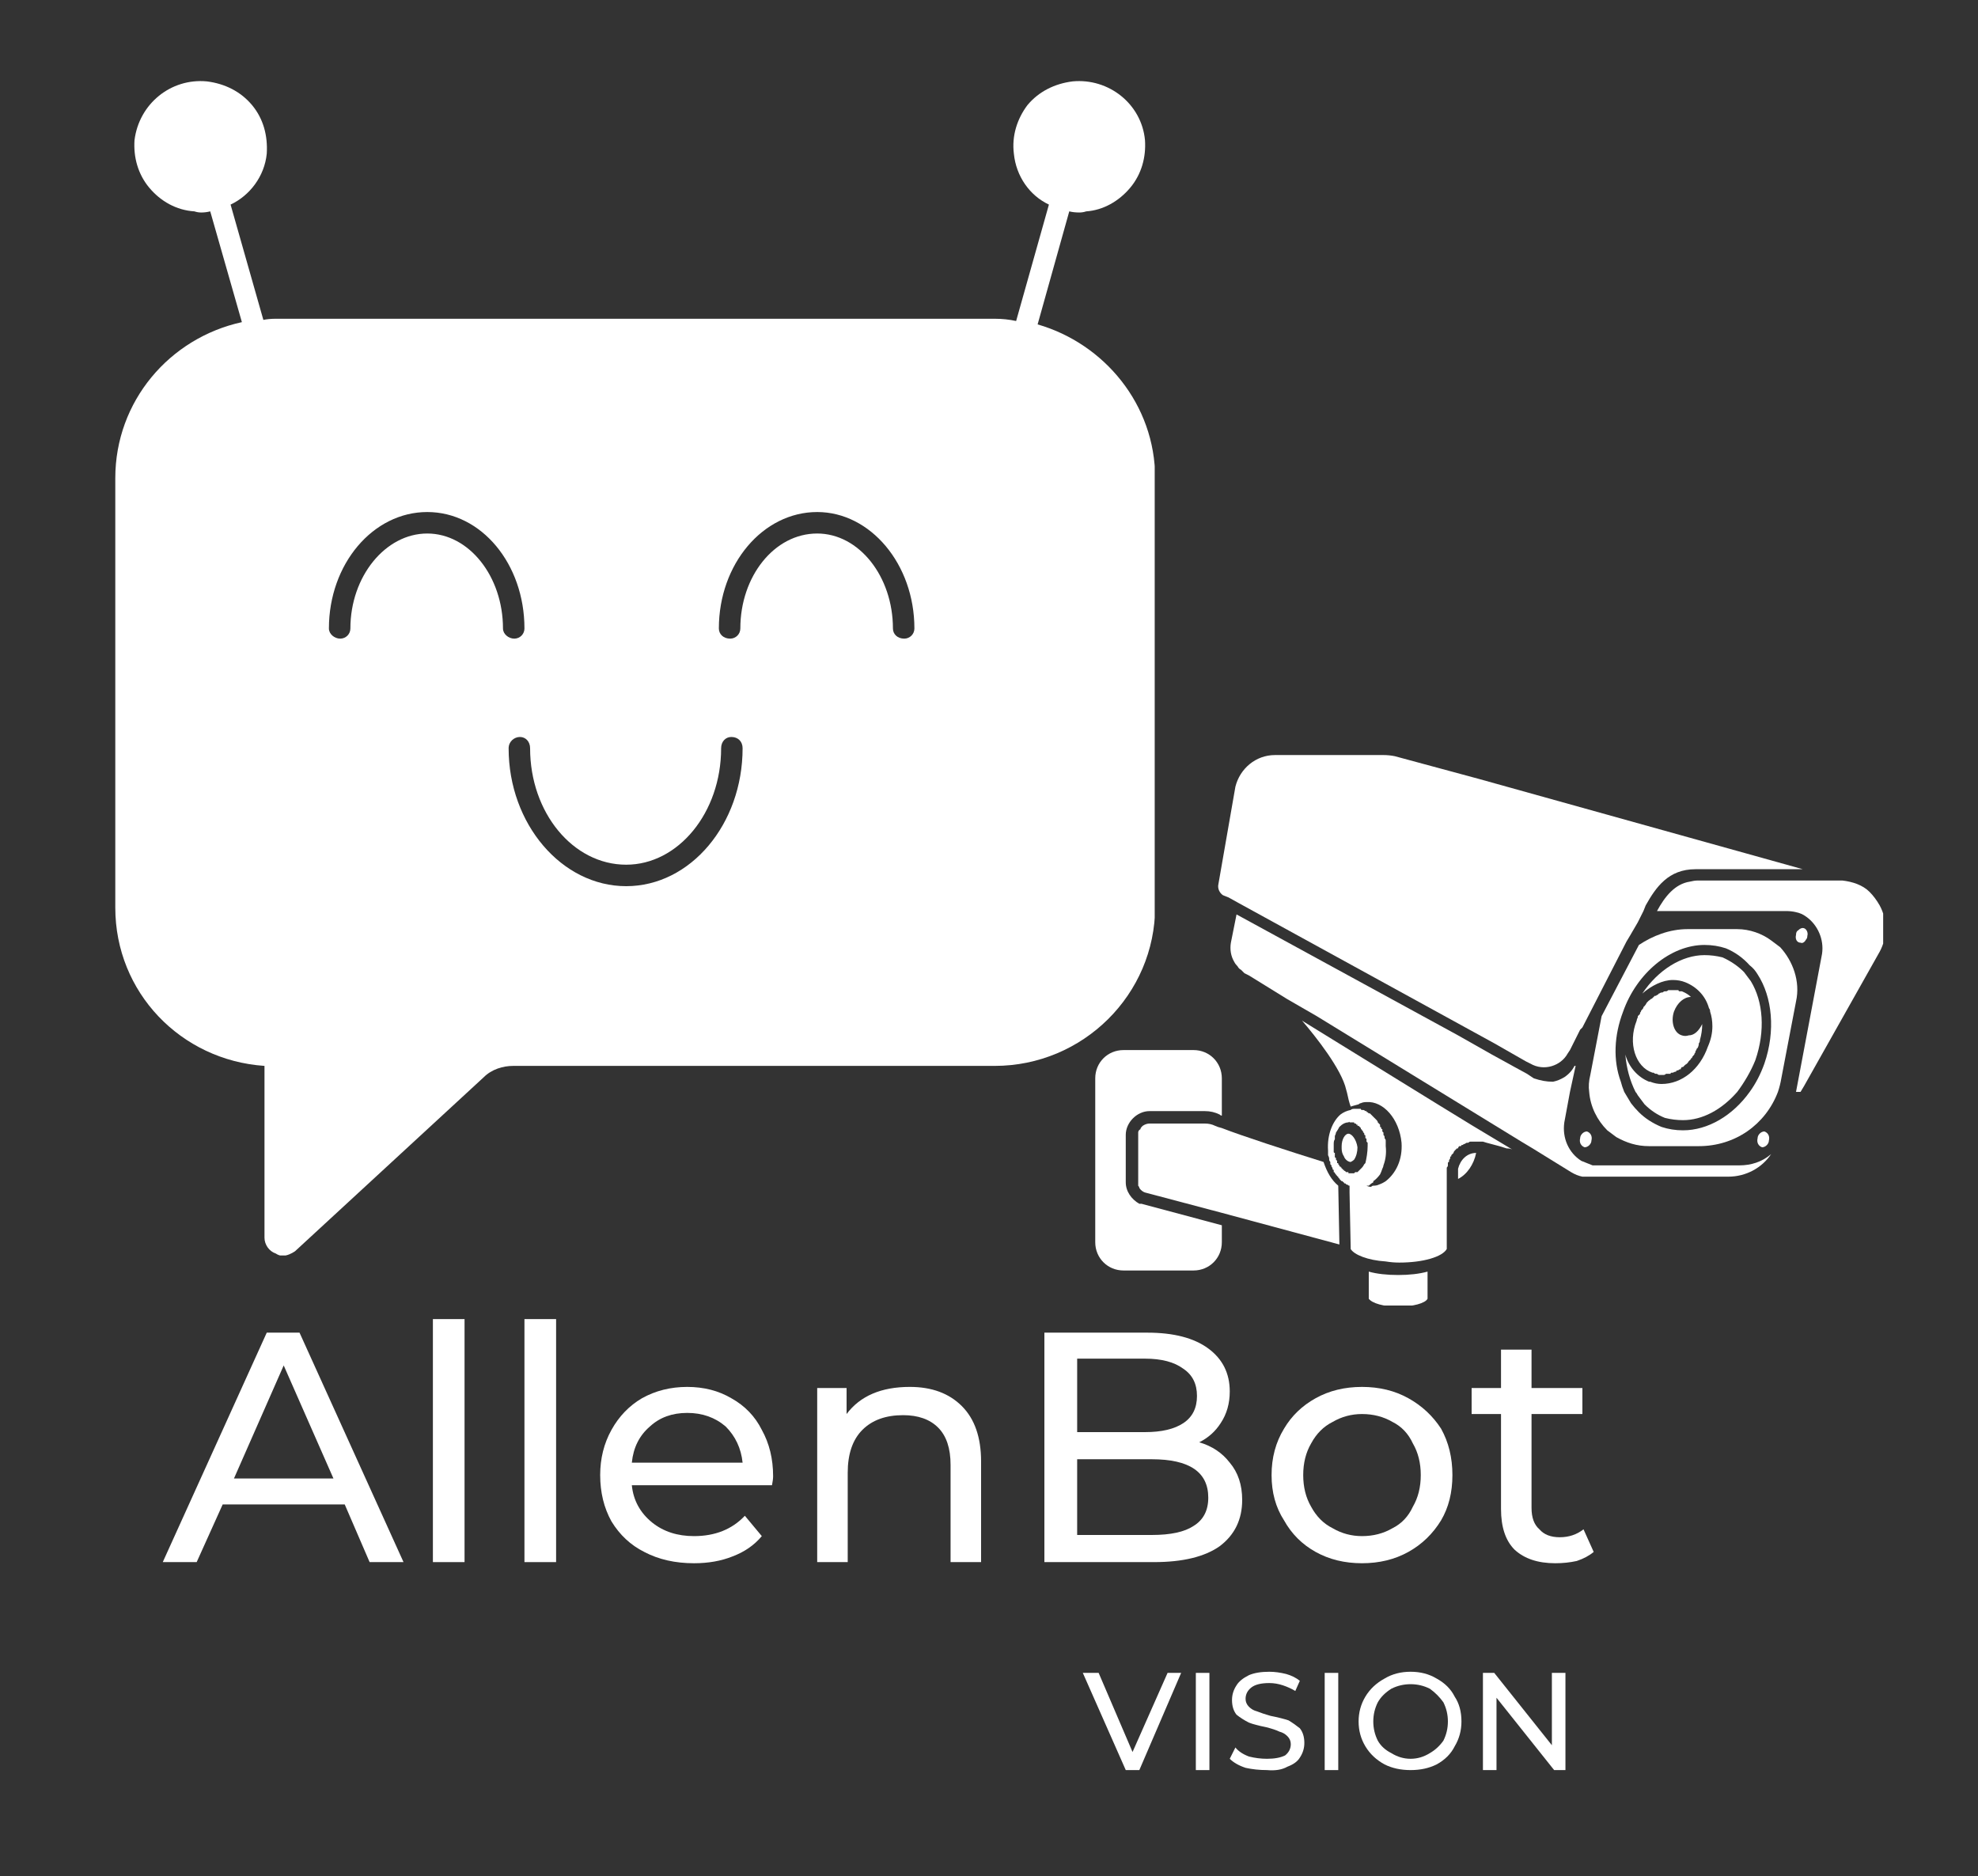 <svg version="1.2" xmlns="http://www.w3.org/2000/svg" viewBox="0 0 175 166" width="175" height="166">
	<rect x="0" y="0" width="175" height="166" fill="#333333" stroke="none"/>
	<title>5-svg</title>
	<defs>
		<clipPath clipPathUnits="userSpaceOnUse" id="cp1">
			<path d="m10.18 7.16h91.98v103.91h-91.98z"/>
		</clipPath>
		<clipPath clipPathUnits="userSpaceOnUse" id="cp2">
			<path d="m96.86 92h12.14v21h-12.14z"/>
		</clipPath>
		<clipPath clipPathUnits="userSpaceOnUse" id="cp3">
			<path d="m121.06 112.5h5.31v3h-5.31z"/>
		</clipPath>
		<clipPath clipPathUnits="userSpaceOnUse" id="cp4">
			<path d="m146.55 77.84h20.06v18.81h-20.06z"/>
		</clipPath>
		<clipPath clipPathUnits="userSpaceOnUse" id="cp5">
			<path d="m107 66.75h53v28.25h-53z"/>
		</clipPath>
	</defs>
	<style>
		.s0 { fill: #ffffff } 
	</style>
	<g id="Clip-Path" clip-path="url(#cp1)">
		<g>
			<path fill-rule="evenodd" class="s0" d="m102.2 42.3v37.9c0 7.8-6.4 14.1-14.2 14.1h-42.6c-0.9 0-1.9 0.3-2.6 1l-16.7 15.4c-0.3 0.2-0.7 0.4-1.1 0.4q-0.3 0-0.6-0.2c-0.6-0.2-1-0.8-1-1.4v-15.2c-7.4-0.5-13.2-6.5-13.2-14v-38c0-6.8 4.8-12.4 11.2-13.8l-2.8-9.8q-0.4 0.1-0.8 0.1-0.3 0-0.6-0.1c-1.6-0.1-3-0.9-4-2.1-1-1.2-1.4-2.7-1.3-4.2 0.4-3.2 3.2-5.5 6.4-5.2 1.6 0.2 3 0.9 4 2.1 1 1.2 1.4 2.7 1.3 4.3-0.2 2-1.5 3.7-3.2 4.5l2.9 10.2q0.5-0.1 1.1-0.1h63.6q1 0 1.9 0.2l2.9-10.3c-1.7-0.8-2.9-2.5-3.1-4.5-0.2-1.6 0.3-3.1 1.2-4.3 1-1.2 2.4-1.9 4-2.1 3.2-0.3 6.1 2 6.4 5.2 0.1 1.5-0.3 3-1.3 4.2-1 1.2-2.4 2-3.9 2.1q-0.3 0.1-0.6 0.1-0.5 0-0.9-0.1l-2.8 10c5.9 1.7 10.4 7.1 10.4 13.6zm-57.2 23.9c0 6.7 4.7 12.2 10.4 12.2 5.7 0 10.3-5.5 10.3-12.2 0-0.6-0.4-1-1-1-0.5 0-0.9 0.4-0.9 1 0 5.7-3.8 10.3-8.4 10.3-4.7 0-8.5-4.6-8.5-10.3 0-0.6-0.4-1-0.9-1-0.5 0-1 0.4-1 1zm-7.2-19c3.7 0 6.7 3.8 6.7 8.4 0 0.5 0.5 0.9 1 0.9 0.5 0 0.9-0.4 0.9-0.9 0-5.7-3.8-10.3-8.6-10.3-4.8 0-8.7 4.6-8.7 10.3 0 0.5 0.5 0.9 1 0.9 0.5 0 0.9-0.4 0.9-0.9 0-4.6 3.1-8.4 6.8-8.4zm43.1 8.4c0-5.7-3.9-10.3-8.6-10.3-4.8 0-8.7 4.6-8.7 10.3 0 0.5 0.4 0.9 1 0.9 0.5 0 0.9-0.4 0.9-0.9 0-4.6 3-8.4 6.8-8.4 3.7 0 6.7 3.8 6.7 8.4 0 0.5 0.4 0.9 1 0.9 0.5 0 0.9-0.4 0.9-0.9z"/>
		</g>
	</g>
	<path class="s0" d="m129 103.4v0.9c0.8-0.4 1.4-1.3 1.6-2.3-0.8 0-1.4 0.6-1.6 1.4z"/>
	<g id="Clip-Path" clip-path="url(#cp2)">
		<g>
			<path class="s0" d="m100.9 106.5h-0.1c-0.7-0.4-1.2-1.1-1.2-1.9v-4.2c0-1.1 1-2.1 2.1-2.1h4.9q0.7 0 1.3 0.3 0.1 0.1 0.2 0.1v-3.3c0-1.4-1.1-2.5-2.5-2.5h-6.2c-1.4 0-2.5 1.1-2.5 2.5v14.5c0 1.4 1.1 2.5 2.5 2.5h6.2c1.4 0 2.5-1.1 2.5-2.5v-1.5l-7.1-1.9z"/>
		</g>
	</g>
	<path class="s0" d="m118.4 104.9c-0.6-0.5-1-1.2-1.3-2.1-3.2-1-7.2-2.3-9-3q-0.4-0.1-0.6-0.2-0.4-0.2-0.9-0.2h-4.9q-0.3 0-0.6 0.2 0 0-0.1 0.1-0.1 0.1-0.1 0.2-0.2 0.1-0.2 0.3 0 0.1 0 0.2v4.2q0 0.1 0 0.3 0.1 0.1 0.1 0.2 0.2 0.3 0.5 0.4l6.8 1.8 10.4 2.8z"/>
	<path fill-rule="evenodd" class="s0" d="m130.3 99.6l3.5 2.1q0 0 0 0-0.2-0.1-0.5-0.1-0.6-0.2-1.4-0.4-0.4-0.1-0.7-0.2-0.1 0-0.3 0 0 0-0.1 0-0.1 0-0.2 0 0 0 0 0-0.1 0-0.1 0-0.1 0-0.1 0-0.2 0-0.3 0 0 0 0 0-0.1 0-0.2 0.1-0.1 0-0.1 0-0.1 0-0.2 0.1 0 0 0 0-0.1 0-0.2 0.1 0 0-0.1 0 0 0.1-0.1 0.1 0 0-0.1 0-0.1 0.1-0.1 0.2 0 0 0 0-0.1 0-0.1 0-0.1 0.1-0.2 0.2 0 0 0 0-0.1 0.1-0.1 0.2 0 0-0.1 0.1 0 0-0.1 0.1 0 0 0 0.1-0.1 0-0.1 0.1 0 0.1 0 0.1-0.1 0.1-0.1 0.2 0 0 0 0.1-0.1 0-0.1 0.1 0 0.1 0 0.1 0 0.1 0 0.1 0 0.1-0.1 0.2v7.2c-0.4 0.7-2.1 1.2-4.2 1.2q-0.6 0-1.2-0.1c-1.6-0.1-2.8-0.6-3.1-1.1v-0.1l-0.1-4.9c0 0 0-0.6 0-0.6q0 0 0 0-0.1 0-0.2-0.1 0 0-0.1 0 0-0.1-0.1-0.1-0.1 0-0.1-0.1-0.1 0-0.1-0.1-0.1 0-0.1 0-0.1-0.1-0.1-0.1-0.1-0.1-0.1-0.1 0-0.1-0.1-0.1 0 0 0-0.1-0.1 0-0.1-0.1-0.1 0-0.1-0.1 0 0-0.1-0.1 0-0.1-0.1-0.1 0-0.1 0-0.2-0.1 0-0.1-0.1 0-0.1-0.1-0.2 0 0 0-0.1 0 0-0.1-0.1 0 0 0-0.1 0 0 0-0.1-0.1-0.1-0.1-0.2 0-0.1 0-0.1 0-0.1-0.1-0.3 0 0 0-0.1 0-0.1 0-0.3 0 0 0 0c-0.1-1.4 0.4-2.6 1.1-3.2q0.4-0.3 0.9-0.4 0.1-0.1 0.3-0.1 0.1 0 0.2 0 0.1 0 0.1 0 0.1 0 0.2 0 0 0 0.1 0 0 0.1 0.1 0.1 0.1 0 0.1 0 0.1 0 0.2 0.1 0 0 0.1 0 0 0.1 0.1 0.1 0 0 0.1 0.1 0.1 0 0.1 0 0.1 0.1 0.1 0.1 0 0 0 0 0.1 0.1 0.1 0.1 0.1 0.1 0.1 0.1 0.1 0.1 0.1 0.1 0.1 0.1 0.1 0.1 0.1 0.1 0.1 0.1 0.1 0.1 0.1 0.2 0 0 0.1 0.1 0 0 0.1 0.1 0 0.1 0 0.2 0.1 0 0.1 0.1 0 0.1 0.1 0.1 0 0.1 0 0.2 0.1 0.1 0.1 0.1 0 0.1 0 0.2 0.1 0.1 0.1 0.2 0 0 0 0.1 0.1 0.1 0.1 0.2 0 0.1 0 0.1 0 0.1 0 0.2 0 0.1 0 0.2 0.1 0.9-0.2 1.7 0 0.1-0.1 0.3 0 0 0 0-0.1 0.3-0.2 0.5-0.3 0.4-0.6 0.6 0 0 0 0.1-0.2 0.1-0.4 0.3-0.1 0-0.2 0 0.2 0.1 0.4 0.1 0.1-0.1 0.2-0.1 0.3 0 0.5-0.1 0.3-0.1 0.6-0.3c0.9-0.7 1.5-1.9 1.4-3.4-0.2-2.1-1.6-3.7-3.1-3.6q-0.3 0-0.5 0.1-0.1 0-0.2 0.1c-0.4 0.1-0.7 0.2-0.7 0.2q0 0-0.1-0.3c-0.1-0.3-0.2-0.9-0.3-1.2-0.4-1.8-2.7-4.7-3.9-6.1l12 7.4zm-9.5 3.3c0.1-0.4 0.2-1 0.2-1.5q0 0 0 0 0-0.1 0-0.2 0-0.1 0-0.1-0.1-0.1-0.1-0.1 0-0.1 0-0.1 0-0.1 0-0.1 0-0.1-0.1-0.1 0-0.1 0-0.1 0-0.1 0-0.1 0-0.1-0.1-0.1 0-0.1 0-0.1 0-0.1-0.1-0.1 0-0.1 0-0.1 0 0-0.1-0.1 0 0 0 0 0-0.1-0.1-0.1 0-0.1 0-0.1 0 0-0.1-0.1 0 0 0 0-0.1-0.1-0.1-0.1 0 0-0.1 0 0-0.1 0-0.1-0.1 0-0.1 0 0-0.1-0.1-0.1 0 0 0 0-0.1 0-0.1-0.1 0 0-0.1 0 0 0 0 0-0.1 0-0.1 0 0 0-0.1 0 0 0-0.1 0 0-0.1-0.1 0-0.4 0-0.8 0.4-0.1 0.2-0.3 0.5 0 0.1-0.1 0.3 0 0.1 0 0.3-0.1 0.1-0.1 0.4 0 0.1 0 0.2 0 0.1 0 0.2 0 0.1 0 0.3 0 0 0 0 0 0.1 0.1 0.1 0 0 0 0.1 0 0 0 0.1 0 0 0 0.1 0 0 0 0.1 0.1 0 0.1 0.1 0 0 0 0.1 0 0 0.1 0.1 0 0 0 0.1 0 0 0 0.1 0.1 0 0.1 0 0 0.1 0 0.1 0 0 0 0 0.1 0.1 0.1 0.1 0 0 0 0.1 0.1 0 0.1 0 0 0.1 0.1 0.1 0 0 0 0.1 0.1 0 0.1 0 0 0.1 0 0.1 0.1 0 0.1 0 0 0.1 0.1 0.1 0 0 0 0 0 0 0 0 0.1 0.1 0.1 0.1 0 0 0.1 0 0 0 0.1 0 0 0 0 0.1 0.1 0 0.1 0 0 0 0.1 0 0 0 0 0 0.1 0 0.2 0 0 0 0.1 0 0.1-0.1 0.1-0.1 0.1 0 0.2 0 0.1-0.1 0.1-0.1 0.1-0.1 0.2-0.2 0 0 0.1-0.1 0.1-0.1 0.2-0.3 0 0 0.1-0.1z"/>
	<g id="Clip-Path" clip-path="url(#cp3)">
		<g>
			<path class="s0" d="m126.3 114.9v-2.4q-1.1 0.3-2.6 0.3c-1 0-1.9-0.1-2.6-0.3v2.4c0.3 0.4 1.3 0.7 2.6 0.7 1.3 0 2.4-0.3 2.6-0.7z"/>
		</g>
	</g>
	<path class="s0" d="m119.3 100.3c-0.3 0-0.6 0.5-0.6 1.1q0 0.1 0 0.2 0 0.4 0.2 0.7c0.1 0.3 0.4 0.5 0.6 0.5q0 0 0 0 0.2-0.1 0.3-0.2c0.2-0.3 0.3-0.7 0.3-1.1-0.1-0.7-0.5-1.2-0.8-1.2z"/>
	<g id="Clip-Path" clip-path="url(#cp4)">
		<g>
			<path class="s0" d="m165.4 78.9c-0.6-0.6-1.5-0.9-2.4-1q-0.1 0-0.3 0h-1.8c0 0-10.7 0-10.7 0q-0.3 0-0.7 0.1c-1.3 0.2-2.2 1.3-2.9 2.6h11.4q0.5 0 0.9 0.1 0.5 0.1 0.9 0.4c1 0.7 1.6 2 1.4 3.3l-2.3 12.2h0.4l0.3-0.5 6.7-11.9c0.7-1.3 0.7-2.8 0-4.1q-0.4-0.7-0.9-1.2z"/>
		</g>
	</g>
	<path class="s0" d="m141.6 103.1q-0.4 0-0.7 0-0.5-0.2-1-0.4c-1.1-0.7-1.7-2-1.5-3.4l0.5-2.7 0.5-2.3h-0.1q-0.3 0.6-0.9 1-0.5 0.3-1 0.4c-0.6 0-1.1-0.1-1.7-0.3l-0.6-0.4-1.1-0.6-2-1.1-3-1.7-19.6-10.7-0.5 2.5c-0.1 0.6 0 1.2 0.3 1.7q0.1 0.2 0.3 0.4 0.1 0.2 0.3 0.3 0.1 0.1 0.3 0.3 0.2 0.1 0.4 0.2l3.4 2.1 2.6 1.5 18.1 11.1 1 0.6 3.4 2.1q0.5 0.3 1 0.4 0.3 0 0.6 0h12.3c1.6 0 3-0.8 3.8-2-0.8 0.7-1.8 1-2.8 1z"/>
	<path fill-rule="evenodd" class="s0" d="m158.9 88.6l-1.3 6.8q-0.1 0.6-0.3 1.2c-1.1 2.9-3.8 4.8-7 4.8h-4.4c-1.1 0-2-0.3-2.9-0.8q-0.4-0.3-0.8-0.6c-0.9-0.9-1.5-2.1-1.6-3.4q-0.1-0.7 0.1-1.5l1-5.2 3.3-6.3c1.2-0.8 2.7-1.4 4.3-1.4h4.4c1.1 0 2.2 0.4 3 1q0.4 0.3 0.8 0.6c1.1 1.2 1.8 3 1.4 4.8zm-3.4-2.4q-0.3-0.5-0.7-0.8-0.9-1-2.1-1.5-0.9-0.3-1.9-0.3c-3 0-6 2.5-7.2 5.9-0.8 2.1-0.9 4.3-0.2 6.2q0.1 0.4 0.3 0.9 0.3 0.5 0.6 1 0.3 0.4 0.7 0.8 0.8 0.8 2 1.3 0.9 0.3 1.9 0.3c2.2 0 4.4-1.3 5.9-3.4q0.8-1.1 1.3-2.5c1-2.9 0.7-5.9-0.6-7.9z"/>
	<path class="s0" d="m154.3 86q-0.8-0.8-1.9-1.3-0.8-0.2-1.6-0.2c-2 0-4.1 1.3-5.5 3.4 0.8-0.7 1.8-1.2 2.7-1.2q0.6 0 1.1 0.2c1 0.4 1.8 1.2 2.1 2.3q0.1 0.1 0.1 0.3 0.2 0.6 0.2 1.3 0 0.9-0.4 1.8c-0.7 2-2.3 3.3-4.1 3.3q-0.5 0-1-0.2-0.1 0-0.1 0c-1-0.4-1.8-1.3-2.1-2.4 0.1 1.2 0.4 2.3 0.9 3.3q0.1 0.1 0.2 0.3 0.3 0.4 0.6 0.8 0.8 0.8 1.8 1.2 0.8 0.2 1.6 0.2c1.7 0 3.4-0.9 4.8-2.5 0.6-0.8 1.2-1.8 1.6-2.8 0.9-2.6 0.7-5.2-0.4-7q-0.3-0.4-0.6-0.8z"/>
	<path class="s0" d="m146.3 94.9q0.1 0.1 0.2 0.1 0 0 0.1 0 0.1 0.1 0.2 0.1 0 0 0 0 0.1 0 0.2 0 0.1 0 0.1 0 0 0 0.1 0 0.1 0 0.2-0.1 0 0 0.1 0 0.1 0 0.2 0 0 0 0.1 0 0-0.1 0.1-0.1 0.1 0 0.1 0 0 0 0 0 0.2-0.1 0.3-0.1 0-0.1 0.1-0.1 0.1 0 0.2-0.1 0 0 0.1 0 0-0.1 0.1-0.2 0.1 0 0.1 0 0.1-0.1 0.2-0.2 0 0 0 0 0.2-0.1 0.3-0.3 0 0 0 0 0.1-0.1 0.2-0.2 0-0.1 0.1-0.1 0-0.1 0.1-0.2 0 0 0.1-0.1 0-0.1 0.1-0.2 0 0 0-0.1 0.1-0.1 0.1-0.2 0.1-0.1 0.1-0.1 0.1-0.2 0.1-0.4 0.1-0.1 0.1-0.3 0.2-0.7 0.2-1.4c-0.3 0.6-0.7 1-1.2 1q-0.3 0.1-0.6 0c-0.7-0.2-1-1.2-0.7-2.1 0.3-0.8 0.9-1.3 1.5-1.3q-0.3-0.3-0.8-0.5-0.1 0-0.2 0-0.1 0-0.1-0.1-0.1 0-0.2 0 0 0-0.1 0-0.1 0-0.2 0 0 0 0 0-0.1 0-0.1 0-0.1 0-0.2 0 0 0-0.1 0-0.1 0.1-0.2 0.1 0 0-0.1 0-0.1 0-0.2 0.1 0 0 0 0-0.2 0-0.3 0.1-0.1 0-0.1 0.1-0.1 0-0.2 0.1 0 0-0.1 0-0.1 0.1-0.1 0.1-0.1 0.1-0.1 0.1-0.1 0.1-0.2 0.1 0 0.1-0.1 0.1-0.1 0.1-0.2 0.2 0 0 0 0-0.1 0.2-0.2 0.3 0 0-0.1 0.1 0 0.1-0.1 0.2 0 0-0.1 0.1 0 0.1-0.1 0.2 0 0 0 0.1-0.1 0.1-0.2 0.2 0 0 0 0.1-0.1 0.2-0.1 0.3c-0.8 2-0.1 4.1 1.4 4.6z"/>
	<path class="s0" d="m159.3 83.4c0.2 0.1 0.4-0.1 0.5-0.3q0.1-0.1 0.1-0.3c0.1-0.3-0.1-0.7-0.4-0.7q-0.2 0-0.4 0.2-0.2 0.1-0.2 0.4c-0.1 0.4 0.1 0.7 0.4 0.7z"/>
	<path class="s0" d="m156.5 100.9c0.1-0.4-0.1-0.7-0.4-0.8-0.3 0-0.6 0.3-0.6 0.6-0.1 0.4 0.1 0.7 0.4 0.8 0.3 0 0.6-0.3 0.6-0.6z"/>
	<path class="s0" d="m139.8 100.7c-0.1 0.4 0.1 0.7 0.4 0.8 0.3 0 0.6-0.3 0.6-0.6 0.1-0.4-0.1-0.7-0.4-0.8-0.3 0-0.6 0.3-0.6 0.6z"/>
	<g id="Clip-Path" clip-path="url(#cp5)">
		<g>
			<path class="s0" d="m144.2 82.8l0.7-1.2 0.5-1 0.2-0.5c0.9-1.6 2-3.2 4.4-3.2h9.5l-28.7-8-7.4-2q-0.5-0.1-1-0.1h-9.6c-1.7 0-3.1 1.2-3.5 2.8l-1.5 8.6c-0.1 0.4 0.1 0.8 0.4 1l0.5 0.2 0.9 0.5 22.6 12.4 2.8 1.6 0.4 0.2c1.2 0.7 2.7 0.2 3.3-0.9l0.2-0.3 0.9-1.8 0.2-0.2 3.9-7.6z"/>
		</g>
	</g>
	<g>
		<g>
			<g>
				<path fill-rule="evenodd" class="s0" d="m30.5 133.1h-10.8l-2.3 5.1h-3l9.2-20.3h2.9l9.2 20.3h-3zm-1-2.3l-4.4-10-4.4 10z"/>
			</g>
		</g>
	</g>
	<g>
		<g>
			<g>
				<path class="s0" d="m38.3 116.7h2.8v21.5h-2.8z"/>
			</g>
		</g>
	</g>
	<g>
		<g>
			<g>
				<path class="s0" d="m46.4 116.7h2.8v21.5h-2.8z"/>
			</g>
		</g>
	</g>
	<g>
		<g>
			<g>
				<path fill-rule="evenodd" class="s0" d="m68.4 130.6q0 0.3-0.1 0.8h-12.4q0.2 2 1.8 3.3 1.5 1.2 3.7 1.2 2.8 0 4.5-1.8l1.5 1.8q-1 1.2-2.6 1.8-1.5 0.6-3.4 0.6-2.5 0-4.4-1-1.8-0.9-2.9-2.7-1-1.8-1-4.1 0-2.2 1-4 1-1.8 2.7-2.8 1.8-1 4-1 2.2 0 3.9 1 1.8 1 2.7 2.8 1 1.8 1 4.1zm-7.6-5.6q-2 0-3.3 1.2-1.4 1.2-1.6 3.2h9.8q-0.2-1.9-1.5-3.2-1.4-1.2-3.4-1.2z"/>
			</g>
		</g>
	</g>
	<g>
		<g>
			<g>
				<path class="s0" d="m80.5 122.7q2.9 0 4.6 1.7 1.7 1.7 1.7 4.9v8.9h-2.7v-8.6q0-2.2-1.1-3.3-1.1-1.1-3.1-1.1-2.3 0-3.6 1.3-1.3 1.3-1.3 3.8v7.9h-2.7v-15.4h2.6v2.3q0.9-1.2 2.3-1.8 1.4-0.6 3.3-0.6z"/>
			</g>
		</g>
	</g>
	<g>
		<g>
			<g>
				<path fill-rule="evenodd" class="s0" d="m106.1 127.6q1.7 0.5 2.7 1.8 1.1 1.3 1.1 3.3 0 2.6-2 4.1-2 1.4-5.8 1.4h-9.7v-20.3h9.1q3.5 0 5.4 1.4 1.9 1.4 1.9 3.8 0 1.6-0.8 2.8-0.7 1.1-1.9 1.7zm-10.8-7.4v6.5h6q2.2 0 3.4-0.8 1.2-0.8 1.2-2.4 0-1.6-1.2-2.4-1.2-0.9-3.4-0.9zm6.6 15.6q2.5 0 3.7-0.8 1.3-0.8 1.3-2.5 0-3.4-5-3.4h-6.6v6.7z"/>
			</g>
		</g>
	</g>
	<g>
		<g>
			<g>
				<path fill-rule="evenodd" class="s0" d="m120.5 138.3q-2.3 0-4.1-1-1.8-1-2.8-2.8-1.1-1.7-1.1-4 0-2.3 1.1-4.1 1-1.7 2.8-2.7 1.8-1 4.1-1 2.3 0 4.1 1 1.8 1 2.9 2.7 1 1.8 1 4.1 0 2.3-1 4-1.1 1.8-2.9 2.8-1.8 1-4.1 1zm0-2.4q1.5 0 2.7-0.7 1.2-0.6 1.8-1.9 0.7-1.2 0.7-2.8 0-1.6-0.7-2.8-0.6-1.3-1.8-1.9-1.2-0.7-2.7-0.7-1.4 0-2.6 0.7-1.2 0.6-1.9 1.9-0.7 1.2-0.7 2.8 0 1.6 0.7 2.8 0.7 1.3 1.9 1.9 1.2 0.7 2.6 0.7z"/>
			</g>
		</g>
	</g>
	<g>
		<g>
			<g>
				<path class="s0" d="m141 137.3q-0.6 0.5-1.5 0.8-0.9 0.2-1.9 0.2-2.3 0-3.6-1.2-1.2-1.2-1.2-3.6v-8.4h-2.6v-2.3h2.6v-3.4h2.7v3.4h4.5v2.3h-4.5v8.3q0 1.3 0.7 1.9 0.6 0.7 1.8 0.7 1.2 0 2.1-0.7z"/>
			</g>
		</g>
	</g>
	<g>
		<g>
			<g>
				<path class="s0" d="m104.5 148l-3.7 8.6h-1.2l-3.8-8.6h1.4l3 7 3.1-7z"/>
			</g>
		</g>
	</g>
	<g>
		<g>
			<g>
				<path class="s0" d="m105.8 148h1.2v8.6h-1.2z"/>
			</g>
		</g>
	</g>
	<g>
		<g>
			<g>
				<path class="s0" d="m112.1 156.6q-1 0-1.9-0.2-0.9-0.3-1.4-0.8l0.5-1q0.4 0.5 1.2 0.8 0.8 0.2 1.6 0.2 1 0 1.6-0.3 0.5-0.4 0.5-1 0-0.4-0.3-0.7-0.3-0.3-0.7-0.4-0.4-0.2-1.2-0.4-1-0.2-1.5-0.4-0.6-0.3-1.1-0.7-0.4-0.5-0.4-1.3 0-0.7 0.4-1.3 0.3-0.5 1.1-0.9 0.7-0.3 1.8-0.3 0.7 0 1.5 0.2 0.7 0.2 1.2 0.6l-0.4 0.9q-0.5-0.3-1.1-0.5-0.6-0.2-1.2-0.2-1.1 0-1.6 0.4-0.5 0.4-0.5 1 0 0.4 0.3 0.7 0.3 0.3 0.7 0.4 0.5 0.2 1.2 0.4 1 0.2 1.6 0.4 0.5 0.3 1 0.7 0.4 0.5 0.4 1.3 0 0.7-0.4 1.3-0.3 0.5-1.1 0.8-0.7 0.4-1.8 0.3z"/>
			</g>
		</g>
	</g>
	<g>
		<g>
			<g>
				<path class="s0" d="m117.2 148h1.2v8.6h-1.2z"/>
			</g>
		</g>
	</g>
	<g>
		<g>
			<g>
				<path fill-rule="evenodd" class="s0" d="m124.8 156.6q-1.3 0-2.3-0.5-1.1-0.6-1.7-1.6-0.6-1-0.6-2.2 0-1.2 0.6-2.2 0.6-1 1.7-1.6 1-0.6 2.3-0.6 1.3 0 2.3 0.6 1.1 0.6 1.6 1.6 0.6 0.9 0.6 2.2 0 1.2-0.6 2.2-0.5 1-1.6 1.6-1 0.5-2.3 0.5zm0-1q0.9 0 1.7-0.5 0.7-0.4 1.2-1.1 0.4-0.8 0.4-1.7 0-0.9-0.4-1.7-0.5-0.7-1.2-1.2-0.8-0.4-1.7-0.4-0.9 0-1.7 0.4-0.8 0.5-1.2 1.2-0.4 0.8-0.4 1.7 0 0.9 0.4 1.7 0.4 0.7 1.2 1.1 0.8 0.5 1.7 0.5z"/>
			</g>
		</g>
	</g>
	<g>
		<g>
			<g>
				<path class="s0" d="m138.5 148v8.6h-1l-5.1-6.4v6.4h-1.2v-8.6h1l5.1 6.4v-6.4z"/>
			</g>
		</g>
	</g>
</svg>